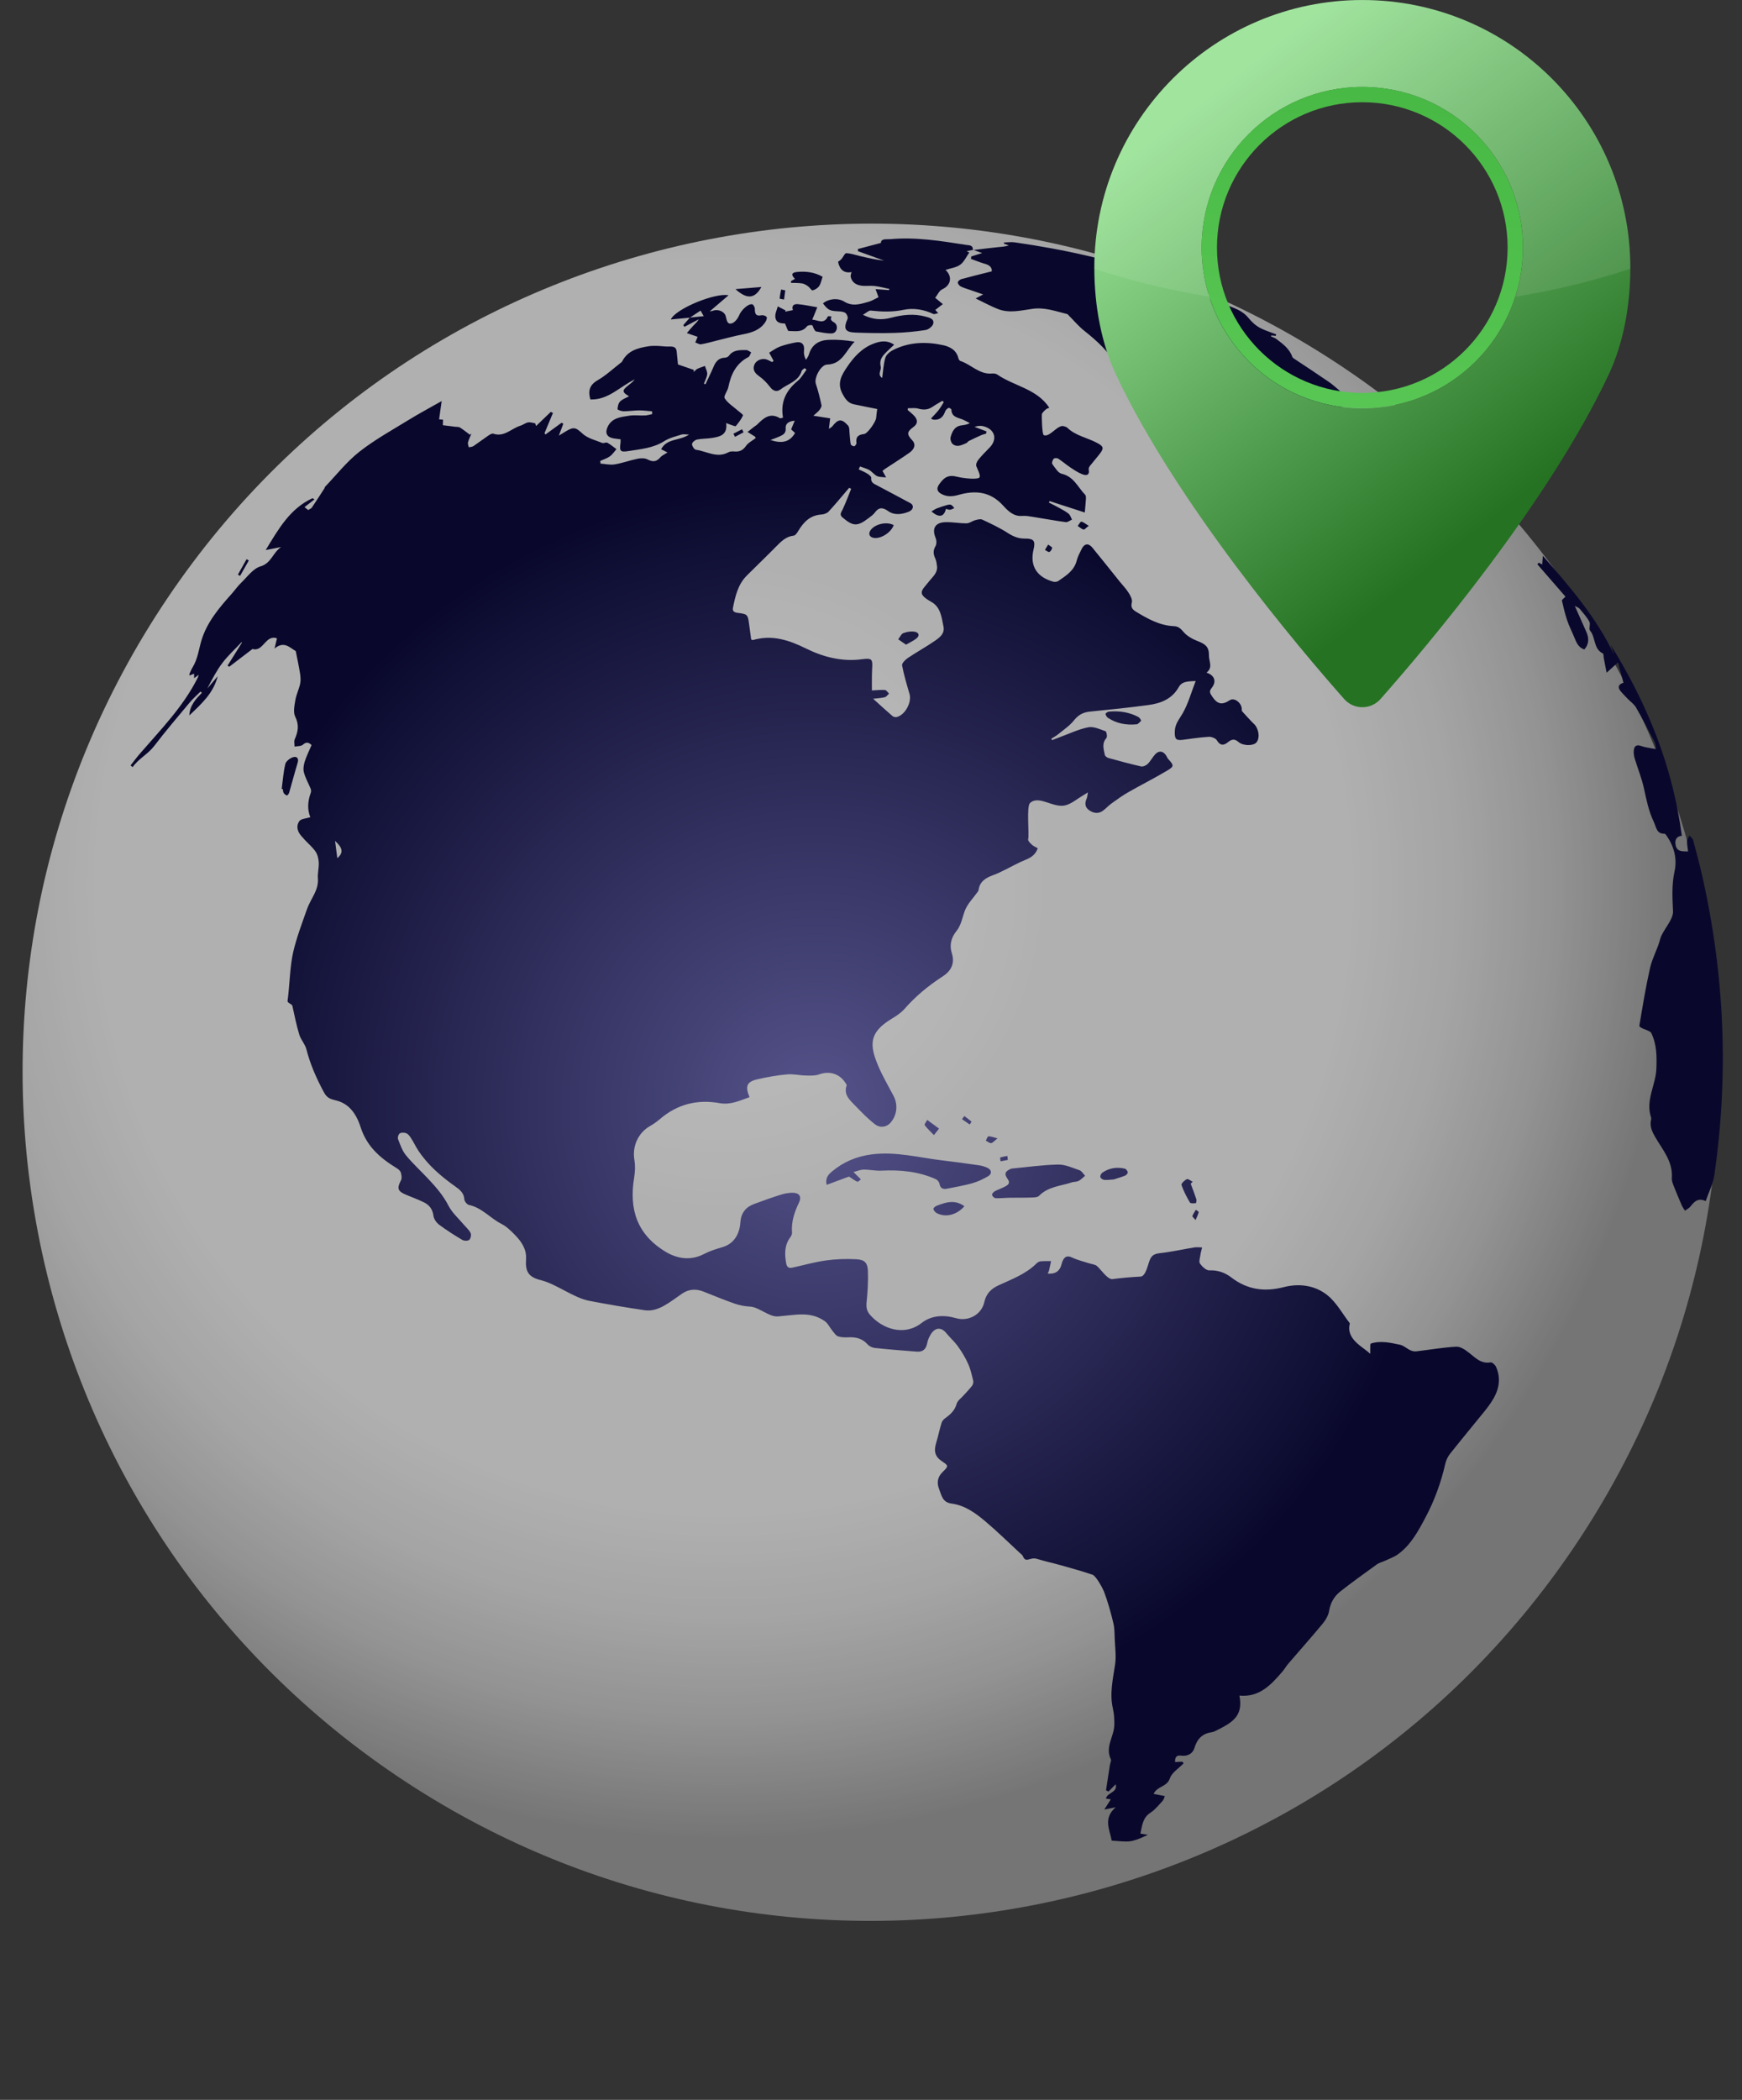 <svg xmlns="http://www.w3.org/2000/svg" width="78" height="94" viewBox="0 0 78 94" fill="none">
    <rect x="0" y="0" width="78" height="94" fill="#333333" stroke="none"/>
    <g clip-path="url(#clip0_14489_5651)">
        <g style="mix-blend-mode:plus-lighter" opacity="0.7">
            <path d="M70.5 69.226C82.223 51.829 77.623 28.223 60.226 16.5C42.829 4.777 19.223 9.376 7.5 26.773C-4.223 44.17 0.376 67.777 17.773 79.5C35.17 91.223 58.777 86.623 70.5 69.226Z" fill="url(#paint0_radial_14489_5651)"/>
        </g>
        <path fill-rule="evenodd" clip-rule="evenodd" d="M66.756 60.984C66.332 61.065 66.082 60.799 65.796 60.571C65.626 60.436 65.402 60.275 65.21 60.284C64.606 60.315 64.007 60.425 63.405 60.493C63.322 60.502 63.225 60.478 63.148 60.442C62.989 60.368 62.847 60.23 62.684 60.196C62.253 60.107 61.816 60 61.373 60.147C61.337 60.158 61.366 60.622 61.347 60.602C61.07 60.309 60.255 59.97 60.438 59.254C60.439 59.246 60.437 59.233 60.432 59.227C60.108 58.806 59.844 58.31 59.442 57.985C58.887 57.535 58.174 57.439 57.476 57.619C56.616 57.84 55.845 57.732 55.134 57.185C54.849 56.966 54.527 56.851 54.145 56.867C54.008 56.872 53.829 56.7 53.732 56.566C53.674 56.485 53.729 56.317 53.747 56.191C53.763 56.072 53.8 55.957 53.826 55.842C53.707 55.839 53.586 55.822 53.471 55.841C52.968 55.923 52.469 56.037 51.964 56.094C51.744 56.119 51.594 56.158 51.497 56.368C51.4 56.58 51.312 57.134 51.068 57.146C50.65 57.166 50.232 57.205 49.817 57.258C49.594 57.286 49.312 56.847 49.124 56.678C49.033 56.597 48.877 56.59 48.75 56.547C48.505 56.467 48.247 56.408 48.014 56.297C47.803 56.195 47.677 56.239 47.586 56.434C47.539 56.53 47.527 56.643 47.481 56.738C47.369 56.965 47.179 57.033 46.912 57.011C46.943 56.94 46.964 56.906 46.973 56.87C47.005 56.731 47.033 56.593 47.062 56.453C46.906 56.456 46.747 56.448 46.59 56.463C46.528 56.469 46.457 56.512 46.41 56.559C45.928 57.037 45.304 57.263 44.707 57.539C44.38 57.69 44.157 57.909 44.073 58.29C43.949 58.851 43.359 59.167 42.809 59.008C42.258 58.849 41.71 58.876 41.259 59.227C40.484 59.828 39.502 59.493 38.949 58.849C38.802 58.678 38.78 58.502 38.803 58.279C38.851 57.824 38.876 57.365 38.862 56.909C38.851 56.53 38.719 56.388 38.336 56.369C37.888 56.346 37.431 56.361 36.986 56.423C36.481 56.493 35.986 56.634 35.487 56.744C35.319 56.781 35.233 56.728 35.202 56.55C35.13 56.142 35.12 55.749 35.382 55.393C35.426 55.333 35.47 55.25 35.464 55.181C35.423 54.693 35.572 54.257 35.778 53.827C35.895 53.584 35.804 53.41 35.537 53.396C35.355 53.388 35.162 53.418 34.987 53.472C34.575 53.601 34.167 53.747 33.762 53.898C33.39 54.038 33.181 54.297 33.152 54.714C33.111 55.312 32.809 55.695 32.349 55.828C32.068 55.91 31.781 55.999 31.524 56.134C30.922 56.449 30.314 56.344 29.803 56.035C28.52 55.259 28.159 54.134 28.396 52.705C28.438 52.452 28.448 52.179 28.406 51.926C28.302 51.319 28.567 50.715 29.108 50.406C29.262 50.318 29.41 50.215 29.542 50.101C30.326 49.427 31.222 49.2 32.237 49.384C32.709 49.468 33.13 49.267 33.561 49.114C33.355 48.616 33.438 48.421 33.928 48.31C34.357 48.212 34.797 48.134 35.235 48.095C35.51 48.068 35.794 48.139 36.073 48.145C36.275 48.149 36.492 48.161 36.675 48.095C37.116 47.934 37.564 48.048 37.834 48.443C37.867 48.49 37.92 48.558 37.907 48.596C37.767 49.008 38.051 49.244 38.284 49.485C38.568 49.779 38.855 50.078 39.177 50.327C39.416 50.511 39.71 50.449 39.873 50.26C40.167 49.922 40.216 49.452 40.007 49.052C39.776 48.612 39.521 48.18 39.327 47.724C38.937 46.801 38.885 46.232 39.922 45.607C40.131 45.481 40.346 45.34 40.504 45.16C41.001 44.591 41.576 44.12 42.206 43.711C42.594 43.459 42.765 43.127 42.615 42.656C42.503 42.301 42.596 41.966 42.82 41.687C43.045 41.409 43.086 41.072 43.206 40.757C43.324 40.451 43.583 40.199 43.778 39.922C43.794 39.899 43.811 39.871 43.816 39.843C43.868 39.454 44.144 39.292 44.477 39.173C44.67 39.105 44.853 39.008 45.038 38.918C45.334 38.773 45.621 38.607 45.926 38.486C46.178 38.386 46.368 38.251 46.468 37.972C46.374 37.919 46.28 37.881 46.211 37.819C46.136 37.75 46.021 37.641 46.036 37.575C46.093 37.325 45.953 36.106 46.12 35.948C46.519 35.572 47.166 36.197 47.717 36.047C47.993 35.97 48.233 35.76 48.49 35.609C48.547 35.576 48.601 35.539 48.712 35.472C48.686 35.611 48.686 35.682 48.659 35.74C48.568 35.942 48.572 36.132 48.762 36.266C48.971 36.413 49.2 36.446 49.416 36.269C49.539 36.17 49.648 36.053 49.775 35.962C50.02 35.788 50.264 35.608 50.525 35.461C51.096 35.134 51.684 34.84 52.249 34.503C52.584 34.303 52.57 34.267 52.304 33.972C52.265 33.929 52.247 33.868 52.215 33.821C52.078 33.606 51.878 33.587 51.71 33.783C51.594 33.916 51.51 34.08 51.384 34.202C51.314 34.269 51.178 34.328 51.089 34.308C50.599 34.197 50.114 34.064 49.629 33.93C49.565 33.912 49.479 33.847 49.469 33.793C49.421 33.538 49.324 33.28 49.541 33.037C49.589 32.984 49.548 32.751 49.501 32.734C49.251 32.645 48.969 32.51 48.729 32.557C48.291 32.642 47.877 32.845 47.453 32.999C47.336 33.042 47.221 33.089 47.105 33.133C47.096 33.111 47.086 33.088 47.076 33.067C47.173 33.004 47.278 32.951 47.365 32.88C47.615 32.675 47.894 32.492 48.09 32.245C48.287 31.998 48.502 31.884 48.806 31.854C49.677 31.768 50.549 31.678 51.417 31.561C51.975 31.486 52.479 31.295 52.784 30.752C52.937 30.479 53.238 30.506 53.538 30.484C53.337 31.003 53.202 31.503 52.952 31.938C52.801 32.201 52.61 32.404 52.602 32.743C52.595 33.063 52.638 33.159 52.957 33.118C53.346 33.067 53.737 33.005 54.128 32.983C54.248 32.976 54.433 33.047 54.489 33.143C54.633 33.383 54.787 33.381 54.97 33.233C55.138 33.096 55.27 33.052 55.457 33.216C55.658 33.392 56.087 33.391 56.234 33.258C56.399 33.105 56.398 32.761 56.222 32.491C56.18 32.428 56.115 32.38 56.062 32.324C55.912 32.163 55.762 32.005 55.616 31.84C55.596 31.817 55.602 31.766 55.601 31.728C55.588 31.464 55.273 31.208 55.062 31.346C54.709 31.577 54.508 31.522 54.278 31.18C54.167 31.016 54.133 30.946 54.257 30.791C54.483 30.508 54.383 30.223 54.021 30.111C54.326 29.878 54.125 29.602 54.131 29.331C54.139 28.926 53.928 28.815 53.619 28.695C53.391 28.606 53.152 28.474 52.998 28.293C52.872 28.146 52.766 28.039 52.576 28.031C51.93 28.006 51.39 27.701 50.858 27.378C50.707 27.285 50.623 27.185 50.679 26.971C50.711 26.847 50.621 26.673 50.542 26.547C50.43 26.365 50.278 26.208 50.142 26.042C49.731 25.53 49.325 25.018 48.909 24.511C48.736 24.302 48.554 24.329 48.433 24.573C48.351 24.741 48.258 24.909 48.213 25.087C48.099 25.546 47.736 25.768 47.388 26.007C47.332 26.046 47.232 26.058 47.164 26.04C46.457 25.845 46.096 25.363 46.278 24.599C46.367 24.223 46.304 24.106 45.892 24.11C45.602 24.113 45.371 24.017 45.128 23.861C44.768 23.629 44.375 23.444 43.985 23.262C43.899 23.221 43.767 23.259 43.664 23.287C43.532 23.323 43.408 23.426 43.28 23.427C42.967 23.43 42.652 23.366 42.339 23.375C41.87 23.387 41.719 23.658 41.892 24.076C41.938 24.185 41.944 24.358 41.886 24.453C41.768 24.651 41.793 24.816 41.88 25.006C41.927 25.109 41.94 25.228 41.955 25.341C41.99 25.646 41.765 25.813 41.603 26.02C41.268 26.445 41.024 26.562 41.703 26.944C42.119 27.177 42.159 27.628 42.244 28.04C42.312 28.364 42.077 28.536 41.867 28.682C41.472 28.955 41.049 29.186 40.65 29.454C40.535 29.531 40.375 29.692 40.392 29.786C40.472 30.217 40.601 30.64 40.724 31.062C40.833 31.432 40.532 32.004 40.155 32.097C40.096 32.111 40.008 32.094 39.964 32.056C39.687 31.819 39.419 31.571 39.096 31.28C39.321 31.252 39.476 31.248 39.623 31.208C39.694 31.189 39.747 31.103 39.807 31.046C39.746 30.991 39.689 30.892 39.625 30.888C39.437 30.874 39.246 30.899 39.04 30.908C39.043 30.608 39.032 30.29 39.05 29.973C39.079 29.497 39.056 29.451 38.581 29.512C37.697 29.628 36.866 29.411 36.099 29.034C35.325 28.652 34.569 28.401 33.711 28.652C33.697 28.657 33.676 28.64 33.634 28.622C33.605 28.403 33.573 28.171 33.542 27.938C33.486 27.51 33.47 27.49 33.041 27.436C32.895 27.418 32.784 27.375 32.82 27.2C32.926 26.68 33.043 26.159 33.44 25.765C33.877 25.329 34.323 24.901 34.756 24.461C34.979 24.235 35.193 24.016 35.537 23.978C35.611 23.97 35.689 23.86 35.736 23.779C35.977 23.375 36.272 23.062 36.783 23.032C36.893 23.026 37.029 22.977 37.101 22.901C37.382 22.601 37.642 22.281 37.909 21.97C37.948 21.925 37.986 21.88 38.024 21.836C38.054 21.851 38.083 21.867 38.112 21.883C37.987 22.191 37.872 22.504 37.73 22.805C37.669 22.933 37.572 23.035 37.722 23.162C38.205 23.571 38.393 23.578 38.908 23.181C39.001 23.11 39.103 23.039 39.171 22.946C39.35 22.698 39.526 22.707 39.767 22.878C40.059 23.081 40.394 23.026 40.699 22.903C40.908 22.817 40.93 22.612 40.766 22.525C40.27 22.256 39.768 21.994 39.27 21.728C39.131 21.655 38.982 21.605 39.011 21.388C39.019 21.332 38.904 21.245 38.829 21.198C38.709 21.124 38.576 21.072 38.449 21.011C38.469 20.968 38.488 20.925 38.508 20.882C38.646 20.934 38.795 20.969 38.923 21.041C39.048 21.114 39.14 21.247 39.269 21.311C39.371 21.361 39.504 21.35 39.677 21.373C39.596 21.225 39.556 21.156 39.514 21.079C39.57 21.036 39.606 21.004 39.646 20.979C40.006 20.74 40.373 20.512 40.725 20.263C40.916 20.126 41.04 19.916 40.847 19.71C40.584 19.431 40.61 19.329 40.91 19.106C41.107 18.962 41.089 18.79 40.943 18.625C40.854 18.526 40.745 18.444 40.644 18.355C40.646 18.328 40.649 18.301 40.651 18.274C40.806 18.277 40.97 18.25 41.114 18.291C41.35 18.359 41.555 18.348 41.758 18.209C41.898 18.113 42.047 18.032 42.192 17.943C42.214 17.962 42.238 17.979 42.261 17.998C42.182 18.119 42.114 18.248 42.025 18.361C41.925 18.489 41.807 18.602 41.686 18.734C41.731 18.756 41.763 18.784 41.797 18.787C42.077 18.813 42.234 18.672 42.321 18.416C42.343 18.353 42.409 18.293 42.471 18.259C42.494 18.245 42.6 18.307 42.6 18.336C42.61 18.685 42.903 18.691 43.124 18.788C43.228 18.833 43.326 18.89 43.425 18.941C43.269 19.026 43.142 19.026 43.019 19.048C42.729 19.098 42.629 19.336 42.564 19.572C42.539 19.662 42.589 19.821 42.661 19.88C42.861 20.041 43.071 19.919 43.27 19.835C43.312 19.817 43.338 19.761 43.381 19.741C43.568 19.649 43.755 19.559 43.945 19.476C44.011 19.447 44.083 19.433 44.152 19.413C44.159 19.379 44.166 19.345 44.172 19.311C43.994 19.244 43.815 19.176 43.637 19.11C43.784 19.057 43.927 19.048 44.057 19.086C44.56 19.23 44.669 19.674 44.304 20.043C44.13 20.218 43.957 20.394 43.803 20.585C43.744 20.657 43.688 20.791 43.715 20.866C43.794 21.076 43.968 21.363 43.803 21.406C43.571 21.468 43.035 21.391 42.822 21.335C42.425 21.232 42.232 21.42 42.043 21.695C41.923 21.872 41.962 22.005 42.145 22.108C42.394 22.246 42.647 22.232 42.915 22.155C43.661 21.943 44.33 21.994 44.904 22.619C45.118 22.853 45.374 23.13 45.778 23.095C45.947 23.081 46.123 23.118 46.295 23.145C46.77 23.219 47.243 23.31 47.72 23.373C47.806 23.384 47.906 23.301 48 23.26C47.952 23.172 47.924 23.06 47.852 23C47.726 22.894 47.575 22.818 47.429 22.737C47.278 22.652 47.121 22.577 46.966 22.497C46.977 22.475 46.987 22.452 46.997 22.431C47.537 22.607 48.077 22.782 48.572 22.942C48.59 22.733 48.612 22.541 48.623 22.345C48.627 22.28 48.629 22.188 48.59 22.149C48.263 21.814 48.083 21.331 47.541 21.209C47.373 21.171 47.24 20.935 47.117 20.771C47.085 20.728 47.129 20.595 47.178 20.538C47.21 20.501 47.334 20.498 47.383 20.531C47.571 20.652 47.74 20.801 47.925 20.924C48.094 21.037 48.265 21.153 48.451 21.226C48.619 21.293 48.801 21.301 48.748 21.01C48.739 20.962 48.772 20.896 48.805 20.854C48.947 20.67 49.104 20.496 49.246 20.311C49.44 20.057 49.413 19.982 49.126 19.828C48.682 19.588 48.157 19.51 47.781 19.139C47.748 19.108 47.691 19.101 47.646 19.083C47.373 18.974 47.001 19.6 46.734 19.477C46.657 19.442 46.642 18.613 46.649 18.556C46.662 18.471 46.759 18.391 46.833 18.325C46.877 18.284 46.947 18.271 46.986 18.255C46.428 17.401 45.414 17.29 44.654 16.767C44.595 16.726 44.501 16.713 44.427 16.72C43.854 16.776 43.486 16.316 42.999 16.157C42.962 16.145 42.926 16.085 42.915 16.043C42.829 15.668 42.531 15.516 42.213 15.448C41.447 15.285 40.685 15.311 39.972 15.677C39.835 15.748 39.68 15.885 39.64 16.023C39.557 16.308 39.544 16.614 39.502 16.917C39.267 16.775 39.475 16.569 39.435 16.409C39.376 16.168 39.461 16.005 39.602 15.85C39.731 15.71 39.876 15.584 40.037 15.431C39.721 15.216 39.423 15.27 39.139 15.374C38.607 15.568 38.241 15.968 37.933 16.422C37.686 16.789 37.462 17.144 37.726 17.634C37.856 17.874 37.977 18.044 38.237 18.099C38.587 18.174 38.938 18.241 39.279 18.31C39.266 18.406 39.241 18.556 39.231 18.708C39.221 18.873 38.848 19.413 38.69 19.429C38.436 19.456 38.309 19.554 38.349 19.826C38.356 19.873 38.293 19.965 38.251 19.975C38.205 19.986 38.102 19.93 38.093 19.889C38.061 19.735 38.061 19.573 38.042 19.415C38.027 19.291 38.045 19.13 37.973 19.051C37.683 18.728 37.527 18.748 37.259 19.096C37.238 19.121 37.203 19.135 37.114 19.196C37.137 19.009 37.152 18.883 37.172 18.727C36.935 18.69 36.706 18.654 36.419 18.61C36.546 18.494 36.627 18.438 36.685 18.363C36.734 18.299 36.797 18.205 36.783 18.139C36.714 17.816 36.634 17.493 36.53 17.181C36.441 16.916 36.756 16.326 37.035 16.32C37.718 16.305 37.875 15.682 38.268 15.295C37.866 15.227 37.481 15.197 37.098 15.213C36.671 15.231 36.347 15.426 36.22 15.868C36.195 15.955 36.135 16.029 36.09 16.109C36.011 15.96 35.984 15.826 36 15.698C36.034 15.421 35.904 15.276 35.628 15.329C35.387 15.375 35.144 15.432 34.916 15.517C34.74 15.584 34.585 15.704 34.441 15.788C34.534 15.96 34.585 16.057 34.638 16.153C34.617 16.172 34.595 16.191 34.574 16.209C34.499 16.172 34.427 16.132 34.351 16.101C34.146 16.019 33.883 16.113 33.791 16.297C33.684 16.512 33.769 16.682 33.978 16.831C34.165 16.963 34.335 17.132 34.472 17.314C34.612 17.502 34.779 17.562 34.947 17.433C35.28 17.176 35.755 17.078 35.898 16.602C35.913 16.552 35.985 16.52 36.031 16.48C36.058 16.502 36.085 16.526 36.113 16.55C35.982 16.719 35.878 16.922 35.716 17.053C35.193 17.479 34.938 18 35.06 18.695C35.009 18.705 34.949 18.738 34.92 18.719C34.476 18.452 34.188 18.72 33.902 19.005C33.868 19.04 33.823 19.062 33.783 19.092C33.679 19.172 33.576 19.255 33.472 19.337C33.583 19.405 33.694 19.473 33.803 19.543C33.817 19.553 33.822 19.575 33.84 19.608C33.691 19.725 33.502 19.817 33.397 19.968C33.258 20.17 33.099 20.23 32.876 20.21C32.789 20.203 32.687 20.206 32.615 20.246C32.104 20.527 31.639 20.197 31.157 20.133C31.085 20.122 30.983 19.963 30.986 19.877C30.989 19.805 31.117 19.695 31.205 19.677C31.424 19.631 31.654 19.642 31.877 19.605C32.229 19.548 32.585 19.479 32.515 18.938C32.631 18.983 32.698 19.011 32.766 19.032C32.827 19.052 32.93 19.095 32.947 19.074C33.069 18.925 33.191 18.769 33.27 18.596C33.285 18.563 33.109 18.442 33.019 18.363C32.822 18.189 32.581 18.043 32.448 17.827C32.389 17.732 32.576 17.506 32.612 17.33C32.73 16.757 32.957 16.27 33.509 15.985C33.571 15.953 33.594 15.845 33.635 15.774C33.561 15.737 33.486 15.669 33.413 15.67C33.131 15.672 32.838 15.652 32.639 15.925C32.605 15.973 32.524 16.01 32.465 16.012C32.181 16.016 32.048 16.189 31.949 16.421C31.836 16.686 31.708 16.944 31.588 17.204C31.565 17.194 31.543 17.184 31.519 17.174C31.571 17.033 31.653 16.893 31.666 16.749C31.675 16.63 31.601 16.505 31.565 16.382C31.452 16.424 31.333 16.458 31.225 16.511C31.163 16.542 31.116 16.605 31.062 16.653C31.063 16.622 31.063 16.59 31.064 16.558C30.84 16.481 30.616 16.404 30.357 16.314C30.34 16.163 30.319 15.951 30.299 15.739C30.282 15.546 30.168 15.507 29.993 15.513C29.8 15.521 29.607 15.489 29.413 15.483C29.29 15.48 29.164 15.482 29.043 15.5C28.559 15.574 28.101 15.697 27.854 16.185C27.84 16.21 27.813 16.227 27.789 16.244C27.448 16.508 27.127 16.811 26.757 17.023C26.379 17.241 26.331 17.519 26.434 17.882C27.244 17.911 27.764 17.295 28.424 16.984C28.333 17.093 28.228 17.178 28.122 17.261C27.846 17.474 27.852 17.561 28.168 17.738C28.026 17.816 27.868 17.868 27.764 17.975C27.685 18.052 27.658 18.198 27.65 18.317C27.648 18.344 27.822 18.41 27.915 18.411C28.149 18.411 28.384 18.373 28.618 18.371C28.811 18.37 29.004 18.398 29.197 18.413C29.199 18.455 29.199 18.496 29.201 18.538C29.093 18.559 28.987 18.593 28.88 18.598C28.645 18.608 28.404 18.573 28.173 18.609C27.801 18.669 27.394 18.697 27.204 19.117C27.079 19.392 27.18 19.577 27.479 19.625C27.582 19.642 27.684 19.653 27.79 19.667C27.788 19.741 27.788 19.78 27.784 19.818C27.731 20.197 27.772 20.25 28.14 20.192C28.691 20.103 29.251 20.061 29.747 19.745C29.973 19.601 30.253 19.537 30.515 19.453C30.597 19.426 30.697 19.451 30.853 19.453C30.429 19.743 29.865 19.61 29.603 20.11C29.716 20.168 29.803 20.212 29.888 20.255C29.77 20.332 29.642 20.384 29.563 20.478C29.389 20.68 29.223 20.686 28.993 20.565C28.871 20.502 28.692 20.507 28.551 20.535C28.205 20.605 27.869 20.731 27.523 20.788C27.318 20.821 27.101 20.768 26.89 20.753C26.885 20.713 26.882 20.673 26.878 20.633C27.023 20.566 27.181 20.519 27.309 20.428C27.424 20.345 27.506 20.215 27.603 20.106C27.468 20.009 27.34 19.898 27.195 19.819C27.138 19.787 27.032 19.854 26.966 19.828C26.666 19.705 26.318 19.625 26.089 19.417C25.814 19.167 25.719 19.086 25.386 19.279C25.272 19.346 25.161 19.416 25.023 19.5C25.1 19.295 25.162 19.131 25.224 18.966C25.198 18.952 25.171 18.938 25.144 18.925C24.904 19.1 24.663 19.275 24.424 19.45C24.409 19.431 24.395 19.411 24.381 19.391C24.507 19.09 24.633 18.789 24.759 18.486C24.726 18.47 24.693 18.455 24.661 18.439C24.442 18.65 24.222 18.861 24.003 19.071C23.991 19.031 23.977 18.99 23.965 18.95C23.857 18.934 23.744 18.889 23.644 18.909C23.524 18.932 23.416 19.023 23.295 19.059C22.895 19.182 22.577 19.579 22.087 19.414C22.025 19.394 21.919 19.462 21.849 19.51C21.63 19.659 21.419 19.821 21.2 19.969C21.144 20.007 21.061 20.006 20.991 20.023C20.977 19.951 20.938 19.872 20.954 19.807C20.991 19.669 21.056 19.539 21.111 19.406C21.088 19.425 21.064 19.443 21.041 19.462C20.894 19.353 20.752 19.237 20.598 19.139C20.543 19.104 20.461 19.112 20.391 19.104C20.205 19.08 20.017 19.059 19.829 19.035C19.833 18.924 19.835 18.858 19.837 18.786C19.751 18.779 19.673 18.774 19.661 18.773C19.698 18.51 19.732 18.27 19.776 17.954C19.228 18.265 18.759 18.514 18.309 18.791C17.561 19.252 16.782 19.68 16.094 20.22C15.525 20.667 15.066 21.257 14.56 21.785C14.541 21.804 14.539 21.84 14.524 21.865C14.338 22.151 14.156 22.439 13.964 22.72C13.929 22.772 13.853 22.794 13.797 22.83C13.744 22.787 13.69 22.744 13.636 22.7C13.785 22.586 13.932 22.471 14.081 22.356C14.051 22.337 14.022 22.32 13.993 22.302C12.986 22.765 12.476 23.671 11.897 24.623L12.583 24.489C12.201 24.759 12.149 25.212 11.662 25.355C11.333 25.452 11.079 25.817 10.806 26.079C10.644 26.233 10.516 26.423 10.366 26.59C9.807 27.214 9.26 27.863 9.018 28.674C8.9 29.071 8.854 29.489 8.634 29.855C8.578 29.946 8.537 30.047 8.491 30.144C8.481 30.166 8.484 30.195 8.48 30.241C8.558 30.209 8.619 30.185 8.689 30.157C8.69 30.24 8.693 30.295 8.695 30.359C8.762 30.309 8.81 30.271 8.898 30.205C8.871 30.286 8.866 30.314 8.853 30.34C8.203 31.64 7.192 32.664 6.256 33.747C6.113 33.913 5.982 34.091 5.846 34.264C5.876 34.288 5.908 34.315 5.939 34.34C6.202 33.962 6.624 33.762 6.906 33.392C7.411 32.729 7.954 32.095 8.488 31.455C8.637 31.276 8.815 31.122 8.98 30.957C9 30.976 9.02 30.994 9.04 31.014C8.775 31.287 8.504 31.558 8.476 32.027C9.035 31.497 9.564 31.017 9.746 30.273C9.592 30.455 9.438 30.638 9.284 30.819C9.491 30.422 9.692 30.028 9.953 29.683C10.207 29.346 10.525 29.058 10.815 28.749C10.822 28.755 10.828 28.76 10.834 28.765C10.619 29.11 10.404 29.454 10.189 29.797C10.215 29.815 10.239 29.831 10.264 29.847C10.611 29.582 10.959 29.317 11.306 29.051C11.797 29.198 11.88 28.391 12.402 28.576C12.37 28.708 12.341 28.827 12.292 29.033C12.726 28.668 12.983 29.005 13.242 29.144C13.308 29.479 13.381 29.807 13.433 30.137C13.457 30.291 13.471 30.456 13.44 30.606C13.387 30.855 13.266 31.091 13.225 31.34C13.184 31.587 13.12 31.886 13.221 32.087C13.403 32.453 13.347 32.756 13.197 33.092C13.156 33.185 13.189 33.311 13.19 33.421C13.316 33.397 13.477 33.411 13.56 33.338C13.707 33.21 13.808 33.216 13.95 33.353C13.847 33.597 13.725 33.838 13.644 34.094C13.596 34.247 13.568 34.433 13.609 34.583C13.678 34.835 13.814 35.071 13.914 35.315C13.933 35.365 13.935 35.436 13.916 35.486C13.769 35.878 13.76 36.268 13.897 36.581C13.711 36.641 13.484 36.646 13.403 36.758C13.258 36.958 13.305 37.207 13.48 37.408C13.538 37.475 13.595 37.542 13.656 37.606C13.817 37.779 14.004 37.934 14.133 38.127C14.223 38.261 14.264 38.447 14.273 38.612C14.284 38.844 14.217 39.083 14.234 39.314C14.276 39.863 13.921 40.201 13.739 40.718C13.517 41.346 13.279 41.973 13.128 42.62C12.978 43.262 12.968 44.153 12.875 44.808C12.863 44.895 13.073 44.944 13.092 45.028C13.186 45.459 13.273 45.892 13.401 46.315C13.47 46.544 13.661 46.74 13.719 46.971C13.893 47.653 14.173 48.281 14.505 48.898C14.638 49.149 14.798 49.203 15.043 49.26C15.585 49.389 15.936 49.8 16.146 50.454C16.415 51.291 16.971 51.809 17.769 52.297C17.843 52.342 17.924 52.412 17.946 52.488C17.978 52.597 18.003 52.741 17.956 52.832C17.762 53.203 17.8 53.328 18.207 53.494C18.462 53.599 18.719 53.694 18.967 53.815C19.22 53.935 19.371 54.127 19.409 54.427C19.427 54.57 19.543 54.734 19.663 54.824C19.993 55.07 20.343 55.292 20.697 55.502C20.778 55.551 20.945 55.555 21.01 55.503C21.075 55.45 21.11 55.28 21.073 55.199C21.01 55.063 20.882 54.956 20.782 54.838C20.545 54.554 20.249 54.298 20.084 53.977C19.851 53.521 19.529 53.149 19.188 52.785C18.853 52.426 18.488 52.094 18.177 51.716C18.01 51.512 17.92 51.241 17.822 50.99C17.795 50.921 17.843 50.768 17.903 50.735C17.981 50.691 18.118 50.694 18.204 50.735C18.292 50.776 18.36 50.878 18.416 50.967C18.526 51.138 18.613 51.328 18.726 51.499C19.154 52.148 19.733 52.647 20.36 53.093C20.57 53.243 20.772 53.384 20.791 53.686C20.797 53.777 20.911 53.922 20.997 53.938C21.581 54.062 21.955 54.537 22.461 54.792C22.683 54.904 22.872 55.093 23.05 55.274C23.345 55.572 23.583 55.917 23.554 56.363C23.515 56.928 23.664 57.17 24.221 57.307C24.905 57.475 25.68 58.094 26.372 58.228C27.201 58.388 28.034 58.53 28.869 58.652C29.482 58.741 30.005 58.273 30.544 57.907C30.853 57.699 31.165 57.688 31.498 57.817C31.965 58.001 32.428 58.194 32.901 58.358C33.12 58.433 33.358 58.479 33.59 58.49C33.972 58.507 34.445 58.96 34.826 58.929C35.645 58.864 36.268 58.688 36.923 59.135C37.071 59.236 37.155 59.429 37.274 59.574C37.35 59.665 37.425 59.788 37.527 59.822C37.681 59.872 37.856 59.871 38.02 59.863C38.342 59.851 38.617 59.925 38.843 60.176C38.919 60.263 39.056 60.329 39.172 60.341C39.795 60.407 40.42 60.458 41.046 60.505C41.336 60.525 41.467 60.389 41.52 60.112C41.548 59.964 41.617 59.814 41.703 59.69C41.903 59.406 42.162 59.416 42.378 59.684C42.544 59.887 42.745 60.063 42.897 60.276C43.069 60.518 43.227 60.778 43.348 61.047C43.456 61.284 43.512 61.548 43.575 61.802C43.591 61.87 43.572 61.969 43.531 62.024C43.415 62.178 43.278 62.317 43.148 62.462C43.04 62.587 42.875 62.696 42.836 62.838C42.755 63.13 42.57 63.308 42.341 63.471C42.265 63.525 42.186 63.604 42.161 63.687C42.069 63.983 42.01 64.289 41.919 64.586C41.803 64.965 41.869 65.207 42.166 65.406C42.477 65.615 42.483 65.621 42.204 65.897C41.977 66.119 41.939 66.377 42.048 66.654C42.158 66.931 42.189 67.253 42.613 67.308C43.205 67.385 43.686 67.736 44.129 68.111C44.659 68.559 45.156 69.047 45.666 69.519C45.715 69.565 45.781 69.609 45.804 69.667C45.935 69.993 46.123 69.686 46.427 69.781C46.784 69.892 47.15 69.969 47.509 70.07C47.982 70.204 48.456 70.334 48.92 70.493C49.08 70.548 49.379 71.109 49.431 71.243C49.606 71.701 49.736 72.178 49.851 72.654C49.909 72.896 49.905 73.155 49.915 73.406C49.931 73.774 49.983 74.149 49.93 74.507C49.832 75.165 49.677 75.81 49.831 76.481C49.886 76.724 49.902 76.984 49.894 77.234C49.877 77.742 49.472 78.209 49.74 78.753C49.771 78.815 49.71 78.921 49.697 79.006C49.638 79.384 49.581 79.763 49.523 80.141C49.559 80.161 49.596 80.179 49.632 80.199C49.737 80.094 49.841 79.989 49.956 79.873C50.053 80.255 49.569 80.233 49.521 80.514C49.59 80.525 49.658 80.536 49.738 80.546C49.643 80.694 49.563 80.819 49.447 81.002L49.954 80.903C49.381 81.403 49.691 81.905 49.778 82.395C50.581 82.447 50.579 82.513 51.397 82.138C51.28 82.118 51.178 82.101 51.063 82.081C51.142 81.724 51.161 81.371 51.514 81.144C51.722 81.01 51.884 80.802 52.056 80.616C52.107 80.562 52.124 80.477 52.158 80.401C51.969 80.363 51.823 80.336 51.654 80.303C51.818 79.95 52.256 79.993 52.382 79.609C52.471 79.345 52.787 79.155 53.001 78.931C52.979 78.907 52.956 78.884 52.934 78.86C52.832 78.865 52.731 78.871 52.618 78.877C52.601 78.653 52.688 78.562 52.893 78.591C53.178 78.63 53.408 78.495 53.481 78.252C53.604 77.838 53.837 77.601 54.261 77.542C54.309 77.535 54.357 77.519 54.401 77.496C55.169 77.118 55.679 76.838 55.498 75.903C56.397 75.988 56.923 75.412 57.433 74.813C57.523 74.71 57.589 74.586 57.678 74.483C58.195 73.881 58.723 73.288 59.228 72.678C59.361 72.516 59.482 72.308 59.514 72.106C59.573 71.739 59.746 71.452 60.021 71.236C60.553 70.818 61.103 70.424 61.652 70.028C61.752 69.955 61.886 69.928 62 69.873C62.202 69.778 62.421 69.704 62.599 69.575C63.171 69.158 63.503 68.542 63.821 67.941C64.226 67.18 64.525 66.366 64.716 65.519C64.752 65.361 64.831 65.201 64.931 65.074C65.449 64.422 65.981 63.781 66.506 63.133C66.599 63.019 66.684 62.899 66.767 62.777C67.098 62.285 67.236 61.76 66.989 61.191C66.951 61.103 66.82 60.978 66.756 60.99L66.756 60.984ZM34.942 19.521C35.083 19.453 35.197 19.382 35.18 19.171C35.162 18.958 35.325 18.854 35.584 18.833C35.526 18.976 35.479 19.087 35.424 19.221C35.48 19.273 35.54 19.328 35.599 19.383C35.341 19.828 34.963 19.85 34.499 19.697C34.672 19.628 34.813 19.583 34.942 19.52L34.942 19.521ZM15.103 38.417C15.07 38.161 15.042 37.943 15.003 37.642C15.356 37.966 15.382 38.175 15.103 38.417ZM60.143 18.053C60.116 18.38 60.073 18.687 59.676 18.773C59.552 18.8 59.433 18.849 59.309 18.884C58.974 18.978 58.873 19.134 58.935 19.467C59.026 19.952 58.793 20.315 58.321 20.421C57.896 20.519 57.859 20.584 58.032 20.993C58.076 21.101 58.161 21.194 58.197 21.304C58.238 21.432 58.256 21.57 58.261 21.705C58.283 22.29 58.295 22.876 58.315 23.462C58.319 23.577 58.368 23.693 58.358 23.806C58.333 24.054 58.158 24.119 57.916 24.082C57.567 24.028 57.299 23.885 57.05 23.636C56.962 23.548 56.717 23.585 56.552 23.612C56.37 23.642 56.267 23.558 56.115 23.489C55.523 23.22 55.322 22.557 54.813 22.247C53.985 21.744 53.441 20.965 52.78 20.303C52.39 19.914 52.136 19.42 52.112 18.832C52.094 18.385 52.071 18.384 52.503 18.373C52.602 18.015 52.472 17.782 52.038 17.592C52.137 17.708 52.212 17.798 52.288 17.886C51.83 18.304 51.097 17.919 50.783 17.091C50.983 17.079 51.17 17.066 51.429 17.05C51.077 16.958 50.78 16.914 50.514 16.801C50.328 16.722 50.125 16.582 50.032 16.413C49.664 15.755 49.13 15.268 48.551 14.809C48.303 14.612 48.096 14.363 47.869 14.137C47.841 14.111 47.816 14.067 47.783 14.059C47.275 13.933 46.777 13.749 46.237 13.824C45.719 13.896 45.194 14.035 44.678 13.832C44.352 13.703 44.043 13.531 43.687 13.361C43.809 13.294 43.889 13.251 44.021 13.18C43.786 13.098 43.587 13.032 43.39 12.963C43.261 12.918 43.127 12.881 43.007 12.816C42.949 12.784 42.88 12.693 42.887 12.639C42.896 12.583 42.983 12.512 43.048 12.494C43.488 12.374 43.933 12.266 44.409 12.146C44.42 11.982 44.32 11.87 44.112 11.813C43.896 11.752 43.689 11.666 43.477 11.59C43.481 11.554 43.484 11.518 43.488 11.481C43.645 11.431 43.8 11.383 43.98 11.327C43.851 11.282 43.723 11.237 43.594 11.191C43.947 11.149 44.3 11.104 44.652 11.067C44.822 11.049 44.993 11.047 45.169 10.986C45.098 10.96 45.027 10.934 44.955 10.907C44.955 10.889 44.955 10.872 44.953 10.854C45.113 10.851 45.276 10.826 45.432 10.848C47.638 11.167 49.811 11.632 51.907 12.399C52.793 12.724 53.638 13.155 54.513 13.514C54.998 13.712 55.55 13.803 55.896 14.226C56.059 14.426 56.232 14.581 56.445 14.691C56.666 14.804 56.909 14.876 57.142 14.966C57.135 14.989 57.128 15.012 57.123 15.035C57.057 15.029 56.991 15.022 56.925 15.016C56.921 15.03 56.916 15.045 56.911 15.06C56.995 15.099 57.089 15.128 57.16 15.182C57.449 15.4 57.742 15.616 57.867 15.98C57.88 16.018 57.933 16.047 57.972 16.073C58.482 16.413 58.995 16.748 59.5 17.095C59.679 17.217 59.839 17.37 60.007 17.509C59.995 17.531 59.984 17.555 59.973 17.576C59.892 17.583 59.81 17.59 59.648 17.604C59.928 17.705 60.169 17.746 60.144 18.052L60.143 18.053ZM43.569 11.185C43.576 11.187 43.585 11.19 43.591 11.193C43.581 11.194 43.571 11.195 43.562 11.197L43.569 11.186L43.569 11.185ZM76.76 52.614C76.703 53 76.512 53.367 76.375 53.766C76.016 53.602 75.857 53.805 75.691 54.01C75.628 54.088 75.529 54.135 75.446 54.195C75.397 54.115 75.339 54.041 75.302 53.955C75.171 53.652 75.041 53.346 74.922 53.039C74.884 52.941 74.85 52.828 74.858 52.725C74.911 51.987 74.434 51.459 74.104 50.883C73.981 50.666 73.891 50.471 73.911 50.228C73.917 50.16 73.95 50.084 73.929 50.024C73.668 49.259 74.138 48.575 74.166 47.844C74.187 47.294 74.186 46.752 73.935 46.239C73.875 46.115 73.384 46.04 73.406 45.905C73.55 45.042 73.691 44.178 73.884 43.326C73.984 42.885 74.225 42.477 74.336 42.037C74.43 41.664 74.929 41.179 74.911 40.796C74.885 40.199 74.848 39.612 74.978 39.017C75.105 38.435 74.96 37.889 74.616 37.4C74.594 37.369 74.561 37.321 74.533 37.322C74.165 37.33 74.165 37.028 74.052 36.795C73.818 36.309 73.72 35.794 73.606 35.276C73.507 34.827 73.329 34.398 73.197 33.957C73.159 33.831 73.138 33.688 73.159 33.561C73.185 33.393 73.284 33.321 73.481 33.393C73.68 33.465 73.898 33.484 74.156 33.536C74.129 33.398 74.132 33.299 74.092 33.222C73.818 32.7 73.547 32.177 73.252 31.666C73.167 31.518 73.011 31.414 72.889 31.288C72.781 31.177 72.671 31.068 72.573 30.951C72.425 30.773 72.455 30.634 72.692 30.563C72.615 30.275 72.541 30.001 72.448 29.652C72.269 29.813 72.137 29.932 71.938 30.113C71.886 29.846 71.85 29.659 71.813 29.472C71.798 29.395 71.809 29.269 71.767 29.249C71.34 29.043 71.454 28.536 71.199 28.233C71.129 28.151 71.226 27.941 71.167 27.832C71.052 27.622 70.886 27.439 70.731 27.251C70.69 27.202 70.615 27.181 70.514 27.124C70.693 27.528 70.857 27.897 71.02 28.263C71.145 28.539 71.169 28.807 70.944 29.072C70.675 28.994 70.585 28.759 70.489 28.526C70.387 28.276 70.261 28.035 70.175 27.78C70.077 27.489 70.004 27.187 69.937 26.888C69.928 26.849 70.02 26.79 70.096 26.708C69.682 26.231 69.259 25.744 68.836 25.259C68.858 25.235 68.879 25.212 68.9 25.189C68.947 25.214 68.994 25.238 69.053 25.27C69.063 25.146 69.073 25.02 69.083 24.879C70.283 26.259 71.476 27.629 72.268 29.299C72.227 29.178 72.185 29.057 72.122 28.87C73.779 31.539 74.903 34.331 75.306 37.415C75.075 37.434 74.983 37.584 75.026 37.823C75.086 38.148 75.344 38.106 75.585 38.115C75.567 37.955 75.534 37.801 75.539 37.647C75.541 37.565 75.61 37.484 75.649 37.403C75.704 37.471 75.79 37.53 75.811 37.606C75.955 38.138 76.098 38.671 76.219 39.207C77.223 43.644 77.412 48.114 76.76 52.616L76.76 52.614ZM43.562 11.187L43.283 11.241C43.343 11.274 43.385 11.297 43.4 11.306C43.266 11.495 43.168 11.725 42.993 11.851C42.816 11.979 42.566 12.006 42.336 12.081C42.665 12.389 42.574 12.777 42.189 12.951C42.054 13.011 41.977 13.202 41.874 13.332C41.989 13.427 42.102 13.52 42.216 13.613C42.109 13.696 42.001 13.779 41.879 13.874C41.9 13.896 41.939 13.939 42.01 14.017C41.914 14.036 41.839 14.077 41.794 14.056C41.367 13.854 40.907 13.776 40.461 13.869C39.962 13.974 39.481 13.957 38.987 13.903C38.899 13.893 38.799 14.002 38.638 14.092C39.097 14.32 39.496 14.33 39.898 14.224C40.408 14.089 40.917 14.031 41.435 14.171C41.609 14.218 41.831 14.265 41.79 14.48C41.769 14.598 41.579 14.752 41.446 14.773C40.983 14.845 40.513 14.889 40.045 14.903C39.468 14.921 38.891 14.908 38.314 14.889C37.83 14.873 37.755 14.716 37.952 14.268C37.981 14.204 37.91 14.041 37.842 14.001C37.74 13.941 37.598 13.94 37.473 13.933C37.153 13.914 37.07 13.871 36.849 13.582C37.083 13.379 37.506 13.319 37.797 13.499C38.174 13.734 38.534 13.611 38.9 13.507C39.047 13.465 39.181 13.378 39.337 13.304C39.306 13.22 39.272 13.125 39.204 12.944C39.438 12.961 39.623 12.974 39.809 12.987C39.813 12.969 39.819 12.952 39.823 12.934C39.604 12.89 39.388 12.829 39.167 12.803C38.974 12.78 38.773 12.815 38.581 12.79C38.346 12.759 38.145 12.65 38.091 12.391C38.078 12.326 38.113 12.252 38.127 12.18C37.798 12.244 37.596 12.074 37.526 11.719C37.565 11.689 37.627 11.651 37.675 11.598C37.754 11.51 37.825 11.332 37.894 11.334C38.109 11.343 38.32 11.419 38.534 11.469C38.885 11.55 39.234 11.631 39.587 11.667C39.199 11.527 38.81 11.387 38.421 11.246C38.418 11.213 38.415 11.18 38.411 11.148C38.744 11.059 39.079 10.972 39.443 10.875C39.451 10.664 39.695 10.721 39.856 10.707C41.005 10.602 42.133 10.787 43.261 10.963C43.386 10.982 43.576 10.964 43.559 11.186L43.562 11.187ZM43.562 11.187L43.569 11.185L43.562 11.195C43.562 11.195 43.561 11.19 43.563 11.186L43.562 11.187ZM43.557 52.962C43.181 53.067 42.792 53.135 42.407 53.211C42.233 53.245 42.103 53.205 42.067 52.992C42.054 52.916 41.977 52.82 41.906 52.787C41.128 52.438 40.306 52.361 39.463 52.404C39.202 52.417 38.937 52.355 38.674 52.357C38.53 52.358 38.387 52.421 38.216 52.466C38.369 52.618 38.457 52.706 38.547 52.794C38.493 52.833 38.422 52.912 38.39 52.9C38.279 52.854 38.181 52.775 38.015 52.668C37.74 52.771 37.388 52.901 37.017 53.038C36.938 52.728 37.103 52.567 37.259 52.437C37.767 52.014 38.344 51.768 39.013 51.678C40.1 51.533 41.139 51.821 42.195 51.945C42.741 52.009 43.286 52.084 43.83 52.163C43.956 52.181 44.081 52.219 44.197 52.269C44.41 52.363 44.431 52.55 44.23 52.662C44.017 52.783 43.792 52.894 43.558 52.959L43.557 52.962ZM30.886 14.221C30.619 14.245 30.35 14.271 30.036 14.301C30.256 13.815 32.045 13.091 32.621 13.219C32.319 13.476 32.044 13.711 31.779 13.938C31.813 13.931 31.873 13.928 31.927 13.909C32.147 13.826 32.437 13.939 32.496 14.155C32.541 14.318 32.553 14.544 32.773 14.473C32.913 14.428 33.044 14.245 33.106 14.093C33.184 13.901 33.489 13.587 33.681 13.621C33.733 13.63 33.799 13.753 33.799 13.822C33.797 14.037 33.836 14.168 34.097 14.113C34.169 14.098 34.287 14.136 34.327 14.19C34.357 14.231 34.313 14.35 34.271 14.414C34.038 14.773 33.67 14.887 33.273 14.965C32.892 15.039 32.515 15.144 32.136 15.235C31.889 15.296 31.644 15.369 31.395 15.412C31.314 15.426 31.221 15.36 31.132 15.331C31.166 15.25 31.198 15.17 31.234 15.083C31.243 15.089 31.229 15.074 31.211 15.068C31.059 15.014 30.906 14.963 30.754 14.911C30.85 14.8 30.944 14.684 31.046 14.576C31.13 14.487 31.223 14.407 31.291 14.292C31.076 14.405 30.861 14.517 30.647 14.63C30.629 14.605 30.612 14.58 30.595 14.555C30.692 14.443 30.788 14.332 30.886 14.221C30.888 14.221 30.89 14.22 30.894 14.22C30.896 14.218 30.897 14.218 30.898 14.215C31.108 14.195 31.314 14.173 31.51 14.153C31.448 14.044 31.404 13.966 31.369 13.904C31.229 13.997 31.064 14.106 30.898 14.215C30.895 14.216 30.892 14.217 30.889 14.217C30.888 14.217 30.887 14.22 30.886 14.221ZM44.42 53.49C44.411 53.444 44.484 53.357 44.541 53.327C44.696 53.243 44.868 53.192 45.022 53.105C45.144 53.038 45.247 52.953 45.12 52.78C44.953 52.552 45.002 52.428 45.267 52.321C45.277 52.317 45.286 52.312 45.294 52.311C45.989 52.246 46.684 52.145 47.38 52.131C47.699 52.126 48.026 52.279 48.341 52.388C48.438 52.423 48.505 52.548 48.585 52.633C48.493 52.71 48.41 52.802 48.308 52.858C48.227 52.902 48.118 52.9 48.022 52.919C47.514 53.093 46.939 53.107 46.525 53.53C46.455 53.603 46.292 53.603 46.171 53.607C45.844 53.619 45.516 53.612 45.188 53.616C44.985 53.62 44.78 53.646 44.576 53.636C44.52 53.634 44.433 53.55 44.422 53.491L44.42 53.49ZM64.68 21.005C64.95 21.271 64.947 21.389 64.75 21.7C64.585 21.959 64.374 21.77 64.191 21.75C63.992 21.727 63.794 21.655 63.607 21.579C63.484 21.529 63.378 21.438 63.269 21.36C63.111 21.246 62.967 21.109 62.799 21.013C62.642 20.924 62.461 20.878 62.617 20.628C62.014 20.512 61.962 20.462 61.927 19.931C62.215 20.08 62.467 20.212 62.721 20.342C62.725 20.308 62.721 20.218 62.739 20.212C62.937 20.16 63.143 20.08 63.34 20.093C63.52 20.102 63.716 20.184 63.863 20.292C64.152 20.507 64.424 20.751 64.681 21.005L64.68 21.005ZM34.716 14.194C34.698 14.04 34.785 13.875 34.825 13.715C34.942 13.776 35.059 13.837 35.177 13.897C35.169 13.915 35.161 13.933 35.155 13.951L35.501 13.883C35.429 13.657 35.577 13.602 35.729 13.616C36.007 13.641 36.282 13.703 36.596 13.755C36.509 13.966 36.448 14.116 36.371 14.308C36.635 14.329 36.894 14.536 37.069 14.163C37.078 14.143 37.176 14.164 37.233 14.165C37.121 14.378 37.354 14.395 37.426 14.504C37.538 14.675 37.443 14.921 37.236 14.926C37.005 14.932 36.771 14.877 36.54 14.837C36.501 14.83 36.469 14.764 36.443 14.72C36.41 14.664 36.392 14.559 36.356 14.555C36.283 14.545 36.169 14.56 36.131 14.611C35.91 14.897 35.597 14.816 35.313 14.816C35.267 14.816 35.221 14.634 35.148 14.482C35.021 14.472 34.75 14.493 34.716 14.195L34.716 14.194ZM35.922 12.688C35.756 12.662 35.586 12.668 35.417 12.662C35.418 12.636 35.418 12.61 35.418 12.585C35.476 12.551 35.533 12.519 35.595 12.482C35.444 12.336 35.408 12.204 35.675 12.176C36.076 12.135 36.464 12.18 36.833 12.389C36.78 12.541 36.757 12.691 36.678 12.806C36.616 12.897 36.495 12.973 36.385 12.999C36.337 13.011 36.262 12.873 36.187 12.82C36.106 12.763 36.016 12.704 35.922 12.688ZM12.665 35.326C12.648 35.324 12.63 35.322 12.613 35.319C12.663 34.945 12.688 34.564 12.776 34.198C12.807 34.074 12.982 33.941 13.118 33.897C13.278 33.847 13.394 33.931 13.327 34.149C13.191 34.593 13.076 35.043 12.946 35.488C12.932 35.535 12.867 35.614 12.846 35.608C12.79 35.592 12.733 35.546 12.701 35.496C12.672 35.45 12.675 35.383 12.664 35.326L12.665 35.326ZM49.656 31.855C50.114 31.815 50.558 31.877 50.968 32.094C51.026 32.125 51.105 32.242 51.091 32.263C51.037 32.342 50.95 32.398 50.923 32.421C50.403 32.473 49.989 32.379 49.613 32.136C49.559 32.101 49.51 32.023 49.502 31.958C49.498 31.929 49.599 31.86 49.656 31.855ZM43.182 53.996C42.837 54.394 42.331 54.512 41.942 54.304C41.875 54.267 41.808 54.189 41.793 54.118C41.785 54.081 41.88 53.998 41.944 53.974C42.347 53.819 42.755 53.685 43.182 53.996ZM50.361 52.313C50.419 52.325 50.484 52.411 50.498 52.476C50.506 52.515 50.438 52.6 50.386 52.622C50.224 52.69 50.053 52.737 49.876 52.796C49.737 52.805 49.589 52.828 49.446 52.817C49.381 52.812 49.287 52.751 49.27 52.696C49.253 52.642 49.3 52.537 49.35 52.501C49.655 52.285 50 52.232 50.359 52.313L50.361 52.313ZM39.144 24.081C38.945 24.058 38.867 23.913 38.969 23.752C39.153 23.46 39.707 23.331 40.017 23.508C39.901 23.831 39.466 24.116 39.145 24.082L39.144 24.081ZM53.569 53.688C53.586 53.739 53.557 53.861 53.544 53.861C53.455 53.867 53.309 53.88 53.282 53.833C53.133 53.581 52.997 53.317 52.901 53.043C52.882 52.987 53.039 52.832 53.141 52.785C53.2 52.758 53.315 52.858 53.405 52.899C53.375 52.929 53.344 52.957 53.315 52.986C53.401 53.219 53.492 53.45 53.569 53.688ZM40.568 28.858C40.455 28.78 40.338 28.699 40.219 28.619C40.295 28.523 40.351 28.379 40.451 28.341C40.604 28.281 40.793 28.251 40.954 28.278C41.135 28.309 41.205 28.449 41.026 28.587C40.904 28.682 40.76 28.747 40.569 28.859L40.568 28.858ZM32.931 12.943C33.353 12.908 33.714 12.878 34.092 12.847C33.8 13.374 33.451 13.413 32.931 12.943ZM42.582 22.598C42.642 22.622 42.682 22.694 42.731 22.745C42.668 22.771 42.607 22.811 42.542 22.819C42.489 22.826 42.431 22.797 42.354 22.779C42.272 23.144 42.042 23.189 41.708 22.893C41.796 22.843 41.868 22.79 41.949 22.758C42.091 22.702 42.237 22.656 42.384 22.614C42.448 22.596 42.526 22.576 42.582 22.598ZM41.52 50.135C41.679 50.252 41.838 50.368 42.046 50.522C41.934 50.663 41.876 50.738 41.818 50.812C41.676 50.665 41.523 50.525 41.401 50.362C41.379 50.333 41.477 50.212 41.519 50.134L41.52 50.135ZM48.418 23.353C48.513 23.365 48.598 23.448 48.75 23.538C48.63 23.628 48.559 23.717 48.515 23.706C48.421 23.678 48.342 23.6 48.256 23.544C48.311 23.476 48.373 23.347 48.419 23.354L48.418 23.353ZM44.259 50.869C44.362 50.862 44.469 50.91 44.664 50.959C44.519 51.073 44.452 51.163 44.379 51.17C44.303 51.177 44.22 51.1 44.141 51.061C44.18 50.992 44.216 50.87 44.26 50.869L44.259 50.869ZM35.109 13.409C35.04 13.394 34.911 13.374 34.91 13.366C34.922 13.229 34.95 13.095 34.974 12.96C35.037 12.973 35.099 12.986 35.161 12.999C35.143 13.135 35.125 13.272 35.107 13.409L35.109 13.409ZM10.749 25.78C10.716 25.762 10.684 25.743 10.652 25.724C10.781 25.493 10.911 25.263 11.041 25.032C11.074 25.051 11.108 25.07 11.141 25.09C11.011 25.319 10.879 25.55 10.749 25.78ZM53.672 54.261C53.649 54.364 53.597 54.461 53.534 54.616C53.456 54.521 53.38 54.462 53.39 54.436C53.427 54.336 53.491 54.248 53.544 54.156C53.589 54.19 53.678 54.237 53.672 54.261ZM43.419 50.336C43.305 50.258 43.191 50.18 43.077 50.101C43.111 50.054 43.144 50.006 43.178 49.958C43.287 50.04 43.398 50.121 43.501 50.21C43.507 50.215 43.448 50.292 43.419 50.336ZM46.789 24.616C46.829 24.549 46.87 24.481 46.933 24.377C47.017 24.443 47.118 24.495 47.111 24.524C47.097 24.594 47.044 24.688 46.984 24.708C46.935 24.725 46.856 24.65 46.789 24.616ZM44.802 51.985C44.796 51.926 44.773 51.819 44.785 51.815C44.889 51.782 44.998 51.766 45.106 51.745C45.113 51.805 45.119 51.864 45.126 51.923L44.801 51.986L44.802 51.985ZM32.838 19.416C32.967 19.349 33.096 19.283 33.225 19.216C33.249 19.261 33.272 19.306 33.295 19.351C33.167 19.419 33.04 19.488 32.911 19.555C32.886 19.509 32.862 19.462 32.838 19.416Z" fill="url(#paint1_radial_14489_5651)"/>
        <path d="M61 0.001C54.373 0.001 49 5.373 49 12.001C49 13.705 49.322 15.394 49.972 16.774C52.682 22.531 58.127 28.961 60.186 31.291C60.618 31.781 61.382 31.781 61.814 31.291C63.873 28.961 69.318 22.531 72.028 16.774C72.678 15.394 73 13.705 73 12.001C73 5.373 67.627 0.001 61 0.001H61ZM61 18.28C57.027 18.28 53.806 15.059 53.806 11.086C53.806 7.113 57.027 3.893 61 3.893C64.973 3.893 68.194 7.113 68.194 11.086C68.194 15.059 64.973 18.28 61 18.28Z" fill="url(#paint2_linear_14489_5651)"/>
        <path d="M60.998 3.89C57.025 3.89 53.805 7.11 53.805 11.083C53.805 15.056 57.025 18.277 60.998 18.277C64.971 18.277 68.192 15.056 68.192 11.083C68.192 7.11 64.971 3.89 60.998 3.89ZM60.998 17.59C57.405 17.59 54.491 14.677 54.491 11.083C54.491 7.49 57.405 4.576 60.998 4.576C64.592 4.576 67.505 7.49 67.505 11.083C67.505 14.677 64.592 17.59 60.998 17.59Z" fill="url(#paint3_linear_14489_5651)"/>
        <path opacity="0.1" d="M61 0C54.373 0 49 5.373 49 12C49 12.01 49 12.02 49 12.029C50.567 12.553 52.297 12.978 54.148 13.282C53.926 12.59 53.806 11.851 53.806 11.085C53.806 7.112 57.027 3.892 61 3.892C64.973 3.892 68.194 7.112 68.194 11.085C68.194 11.851 68.073 12.59 67.852 13.282C69.702 12.978 71.432 12.554 73 12.029C73 12.02 73 12.01 73 12C73 5.373 67.627 0 61 0H61Z" fill="white"/>
    </g>
    <defs>
        <radialGradient id="paint0_radial_14489_5651" cx="0" cy="0" r="1" gradientUnits="userSpaceOnUse" gradientTransform="translate(32.349 39.7) rotate(-11.026) scale(42.865)">
            <stop stop-color="white"/>
            <stop offset="0.34" stop-color="#E6E6E6"/>
            <stop offset="0.52" stop-color="#E6E6E6"/>
            <stop offset="0.65" stop-color="#E6E6E6"/>
            <stop offset="0.77" stop-color="#D4D4D4"/>
            <stop offset="0.87" stop-color="#BCBCBC"/>
            <stop offset="0.96" stop-color="#9E9E9E"/>
            <stop offset="1" stop-color="#919191"/>
        </radialGradient>
        <radialGradient id="paint1_radial_14489_5651" cx="0" cy="0" r="1" gradientUnits="userSpaceOnUse" gradientTransform="translate(36.5 49.499) rotate(-50.064) scale(28.04 28.04)">
            <stop stop-color="#55538A"/>
            <stop offset="1" stop-color="#09082C"/>
        </radialGradient>
        <linearGradient id="paint2_linear_14489_5651" x1="52.5" y1="5.501" x2="66.5" y2="23.501" gradientUnits="userSpaceOnUse">
            <stop stop-color="#97e194"/>
            <stop offset="1" stop-color="#257223"/>
        </linearGradient>
        <linearGradient id="paint3_linear_14489_5651" x1="65.789" y1="-6.108" x2="60.905" y2="20.452" gradientUnits="userSpaceOnUse">
            <stop stop-color="#3caf38"/>
            <stop offset="1" stop-color="#5ac856"/>
        </linearGradient>
        <clipPath id="clip0_14489_5651">
            <rect width="78" height="94" fill="white"/>
        </clipPath>
    </defs>
</svg>
